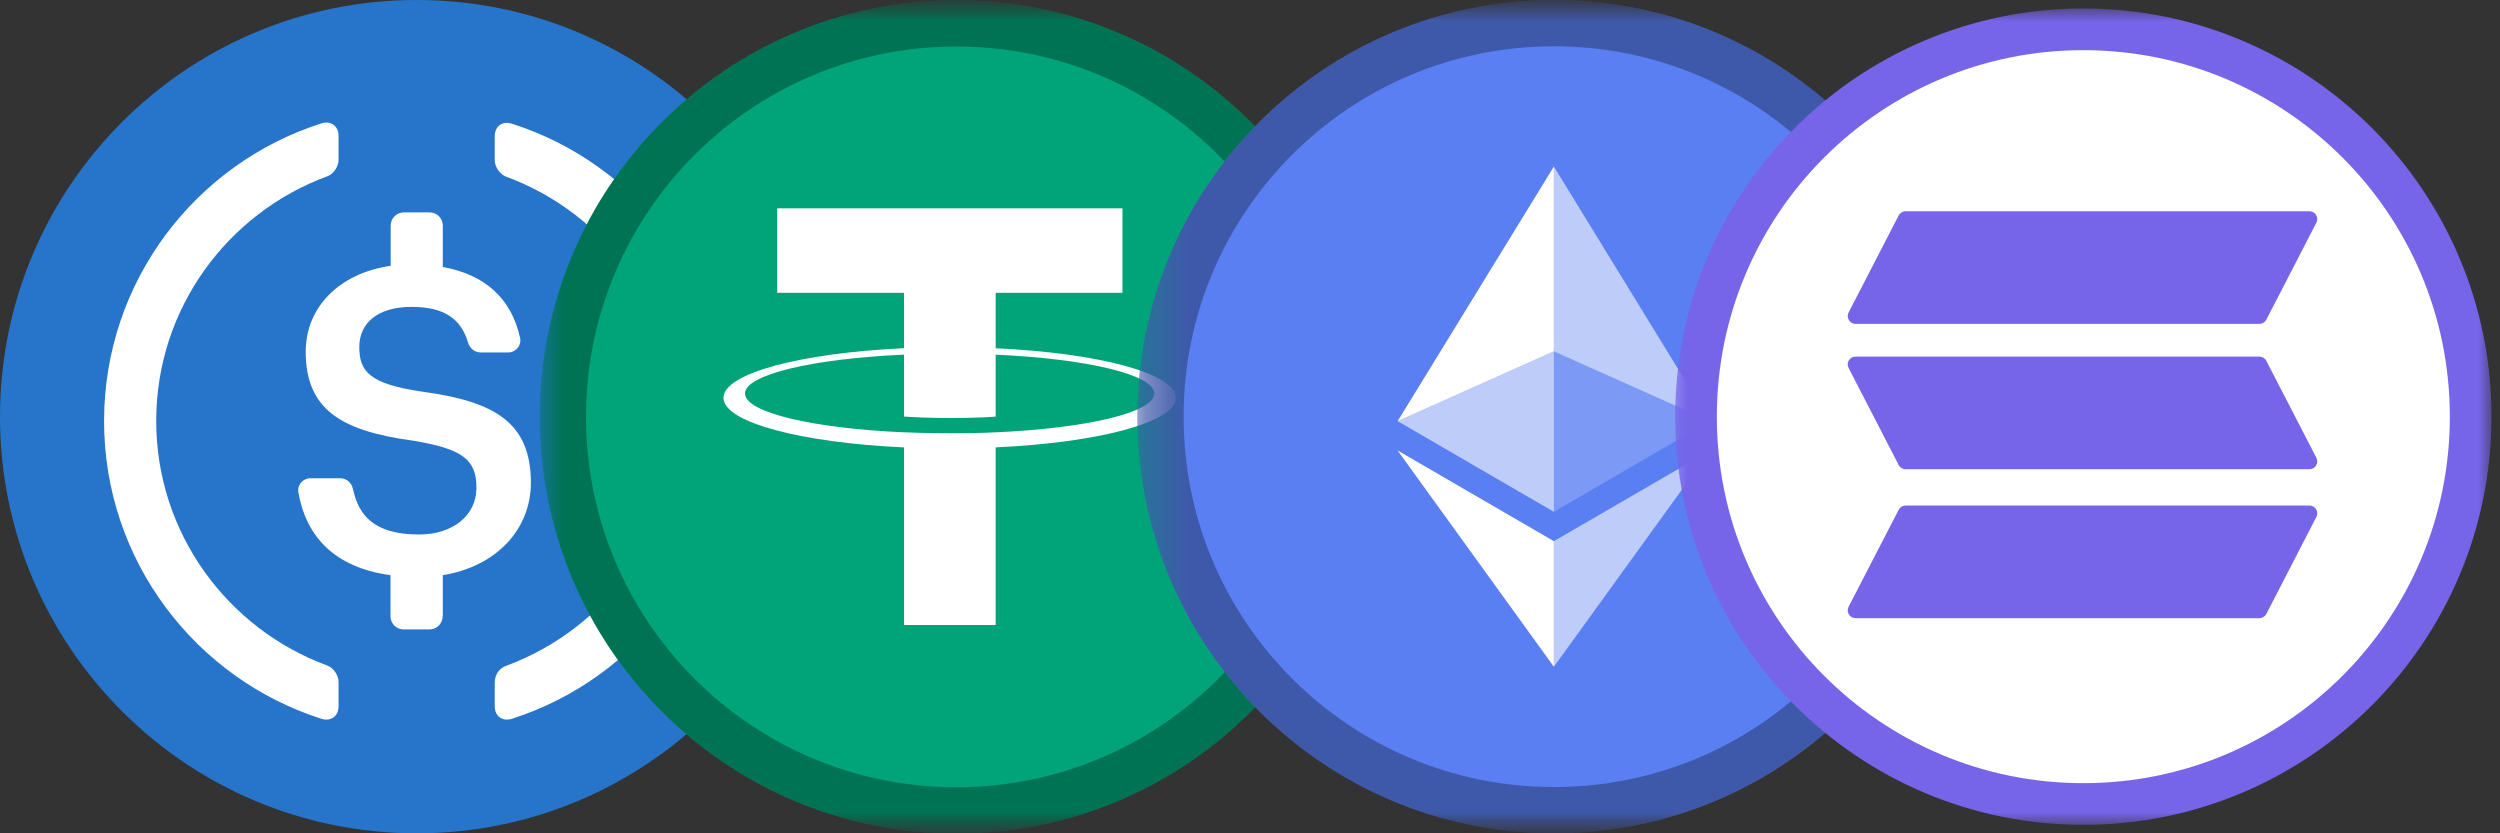 <svg width="60" height="20" viewBox="0 0 60 20" fill="none" xmlns="http://www.w3.org/2000/svg">
<rect x="0" y="0" width="60" height="20" fill="#333333" stroke="none"/>
<g clip-path="url(#clip0_4023_1371)">
<g clip-path="url(#clip1_4023_1371)">
<path d="M10 20C15.523 20 20 15.523 20 10C20 4.477 15.523 0 10 0C4.477 0 0 4.477 0 10C0 15.523 4.477 20 10 20Z" fill="#2775CA"/>
<path d="M8.125 16.953C8.125 17.188 7.941 17.322 7.714 17.251C4.69 16.286 2.498 13.451 2.498 10.106C2.498 6.761 4.69 3.925 7.714 2.961C7.941 2.89 8.125 3.024 8.125 3.259V3.839C8.125 3.996 8.004 4.18 7.855 4.231C5.463 5.11 3.749 7.408 3.749 10.102C3.749 12.796 5.463 15.094 7.855 15.973C8.004 16.027 8.125 16.208 8.125 16.365V16.953Z" fill="white"/>
<path d="M10.623 14.792C10.623 14.965 10.482 15.106 10.31 15.106H9.686C9.514 15.106 9.372 14.965 9.372 14.792V13.804C8.008 13.62 7.341 12.855 7.161 11.816C7.129 11.639 7.27 11.478 7.451 11.478H8.165C8.314 11.478 8.439 11.584 8.47 11.733C8.604 12.353 8.961 12.828 10.055 12.828C10.863 12.828 11.435 12.377 11.435 11.702C11.435 11.027 11.098 10.773 9.914 10.576C8.165 10.341 7.337 9.812 7.337 8.439C7.337 7.38 8.137 6.557 9.376 6.38V5.412C9.376 5.239 9.518 5.098 9.69 5.098H10.314C10.486 5.098 10.627 5.239 10.627 5.412V6.408C11.635 6.588 12.274 7.161 12.482 8.11C12.521 8.29 12.38 8.459 12.196 8.459H11.537C11.396 8.459 11.278 8.365 11.235 8.227C11.059 7.624 10.627 7.365 9.878 7.365C9.051 7.365 8.623 7.765 8.623 8.325C8.623 8.918 8.867 9.216 10.137 9.4C11.855 9.635 12.741 10.126 12.741 11.588C12.741 12.698 11.918 13.596 10.627 13.804V14.792H10.623Z" fill="white"/>
<path d="M12.286 17.251C12.058 17.322 11.874 17.188 11.874 16.953V16.373C11.874 16.2 11.98 16.039 12.145 15.98C14.537 15.102 16.25 12.804 16.25 10.11C16.25 7.416 14.537 5.118 12.145 4.239C11.996 4.184 11.874 4.004 11.874 3.847V3.267C11.874 3.031 12.058 2.894 12.286 2.969C15.309 3.933 17.502 6.769 17.502 10.114C17.498 13.451 15.309 16.282 12.286 17.251Z" fill="white"/>
</g>
<mask id="mask0_4023_1371" style="mask-type:luminance" maskUnits="userSpaceOnUse" x="12" y="0" width="48" height="20">
<path d="M60 0H12V20H60V0Z" fill="white"/>
</mask>
<g mask="url(#mask0_4023_1371)">
<mask id="mask1_4023_1371" style="mask-type:luminance" maskUnits="userSpaceOnUse" x="12" y="0" width="21" height="20">
<path d="M32.961 0H12.961V20H32.961V0Z" fill="white"/>
</mask>
<g mask="url(#mask1_4023_1371)">
<path d="M22.953 20.005C28.476 20.005 32.953 15.528 32.953 10.005C32.953 4.482 28.476 0.005 22.953 0.005C17.43 0.005 12.953 4.482 12.953 10.005C12.953 15.528 17.43 20.005 22.953 20.005Z" fill="#00A478"/>
<path d="M22.953 0.561C28.169 0.561 32.398 4.789 32.398 10.005C32.398 15.221 28.169 19.449 22.953 19.449C17.737 19.449 13.509 15.221 13.509 10.005C13.509 4.789 17.737 0.561 22.953 0.561Z" stroke="black" stroke-opacity="0.3" stroke-width="1.111"/>
</g>
<path fill-rule="evenodd" clip-rule="evenodd" d="M23.896 10.376V10.375C23.834 10.379 23.515 10.398 22.804 10.398C22.236 10.398 21.837 10.381 21.696 10.375V10.376C19.511 10.28 17.88 9.9 17.88 9.444C17.88 8.99 19.511 8.609 21.696 8.511V9.997C21.839 10.008 22.248 10.032 22.814 10.032C23.492 10.032 23.832 10.004 23.896 9.998V8.512C26.077 8.61 27.704 8.99 27.704 9.444C27.704 9.9 26.077 10.279 23.896 10.376ZM23.896 8.358V7.028H26.939V5H18.653V7.028H21.696V8.357C19.223 8.471 17.363 8.961 17.363 9.548C17.363 10.135 19.223 10.624 21.696 10.738V15H23.896V10.737C26.365 10.624 28.221 10.134 28.221 9.548C28.221 8.962 26.365 8.472 23.896 8.358Z" fill="white"/>
<mask id="mask2_4023_1371" style="mask-type:luminance" maskUnits="userSpaceOnUse" x="27" y="0" width="21" height="20">
<path d="M47.299 0H27.299V20H47.299V0Z" fill="white"/>
</mask>
<g mask="url(#mask2_4023_1371)">
<path d="M37.295 20C42.818 20 47.295 15.523 47.295 10C47.295 4.477 42.818 0 37.295 0C31.772 0 27.295 4.477 27.295 10C27.295 15.523 31.772 20 37.295 20Z" fill="#5A7FF2"/>
<path d="M37.295 0.556C42.511 0.556 46.739 4.784 46.739 10C46.739 15.216 42.511 19.444 37.295 19.444C32.079 19.444 27.851 15.216 27.851 10C27.851 4.784 32.079 0.556 37.295 0.556Z" stroke="black" stroke-opacity="0.3" stroke-width="1.111"/>
<path d="M37.293 3.997V8.433L41.042 10.108L37.293 3.997Z" fill="white" fill-opacity="0.602"/>
<path d="M37.293 3.997L33.543 10.108L37.293 8.433V3.997Z" fill="white"/>
<path d="M37.293 12.988V16.002L41.045 10.812L37.293 12.988Z" fill="white" fill-opacity="0.602"/>
<path d="M37.293 16.002V12.988L33.543 10.812L37.293 16.002Z" fill="white"/>
<path d="M37.293 12.284L41.042 10.107L37.293 8.433V12.284Z" fill="white" fill-opacity="0.2"/>
<path d="M33.543 10.107L37.293 12.284V8.433L33.543 10.107Z" fill="white" fill-opacity="0.602"/>
</g>
<mask id="mask3_4023_1371" style="mask-type:luminance" maskUnits="userSpaceOnUse" x="40" y="0" width="20" height="20">
<path d="M60 0H40V20H60V0Z" fill="white"/>
</mask>
<g mask="url(#mask3_4023_1371)">
<path d="M59.296 10C59.296 15.134 55.134 19.296 50 19.296C44.866 19.296 40.704 15.134 40.704 10C40.704 4.866 44.866 0.704 50 0.704C55.134 0.704 59.296 4.866 59.296 10Z" fill="white" stroke="#7664E9"/>
<path d="M45.568 5.172C45.6 5.11 45.665 5.07 45.735 5.07H55.426C55.567 5.07 55.658 5.219 55.593 5.344L54.392 7.672C54.36 7.734 54.295 7.773 54.225 7.773H44.534C44.393 7.773 44.302 7.624 44.367 7.499L45.568 5.172Z" fill="#7664E9"/>
<path d="M45.568 12.235C45.6 12.172 45.665 12.133 45.735 12.133H55.426C55.567 12.133 55.658 12.282 55.593 12.407L54.392 14.734C54.36 14.796 54.295 14.836 54.225 14.836H44.534C44.393 14.836 44.302 14.687 44.367 14.562L45.568 12.235Z" fill="#7664E9"/>
<path d="M54.392 8.66C54.36 8.597 54.295 8.558 54.225 8.558H44.534C44.393 8.558 44.302 8.707 44.367 8.832L45.568 11.159C45.6 11.222 45.665 11.261 45.735 11.261H55.426C55.567 11.261 55.658 11.112 55.593 10.987L54.392 8.66Z" fill="#7664E9"/>
</g>
</g>
</g>
<defs>
<clipPath id="clip0_4023_1371">
<rect width="60" height="20" fill="white"/>
</clipPath>
<clipPath id="clip1_4023_1371">
<rect width="20" height="20" fill="white"/>
</clipPath>
</defs>
</svg>

